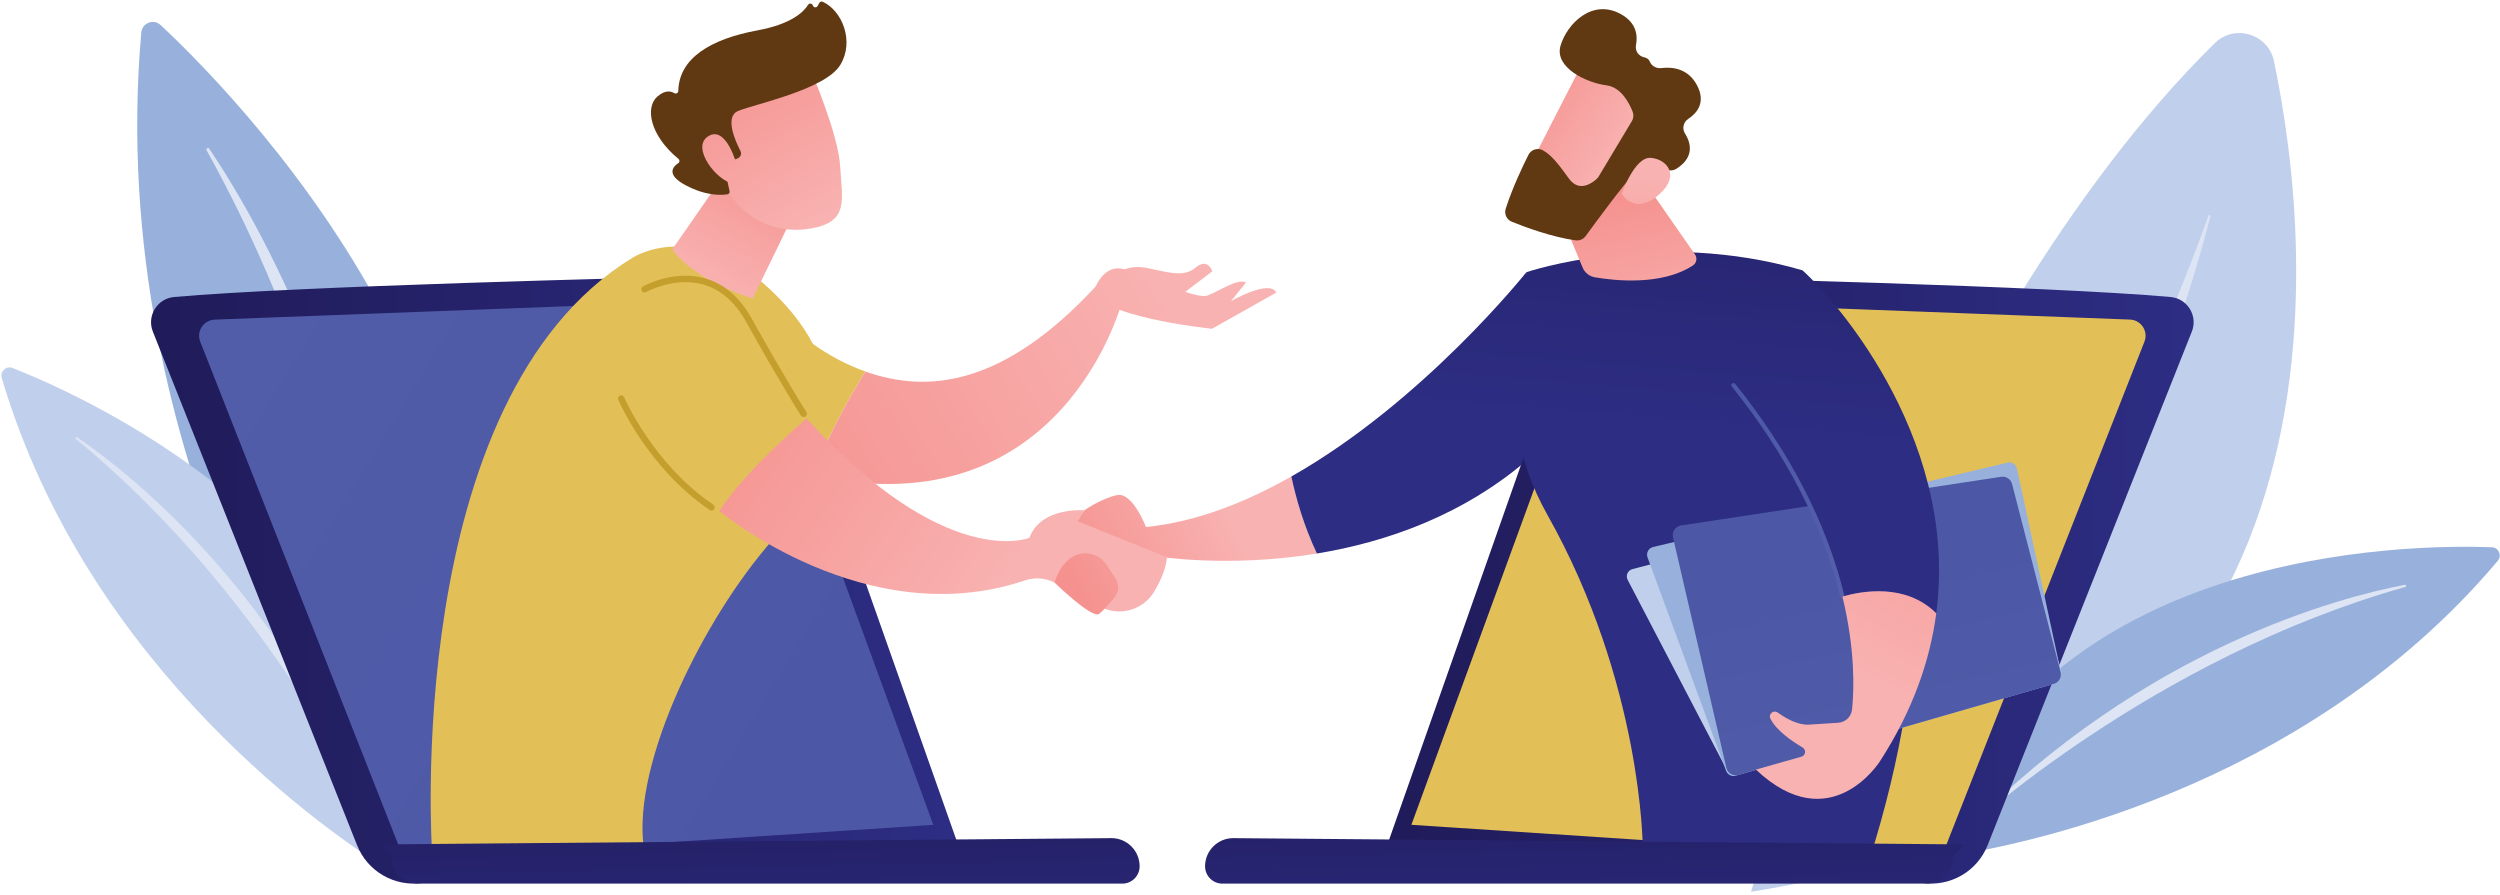 <svg width="617" height="221" viewBox="0 0 617 221" fill="none" xmlns="http://www.w3.org/2000/svg">
<path d="M432.149 220.08C432.149 220.08 473.549 82.64 546.569 10.68C551.479 5.84 559.789 8.32 561.209 15.06C570.679 60.15 585.899 196.11 432.149 220.08Z" fill="#C0CFEB"/>
<path d="M446.579 211.92C446.219 212.23 446.639 212.79 447.039 212.52C461.749 202.89 519.279 154.71 545.539 53.37C545.619 53.04 545.149 52.89 545.039 53.21C536.769 76.57 503.559 162.54 446.579 211.92Z" fill="#DDE4F4"/>
<path d="M39.64 6.18C60.52 25.69 150.19 117.53 101.94 215.52C101 217.43 98.38 217.67 97.11 215.97C83.61 197.86 25.57 113.21 34.87 8.02C35.09 5.65 37.91 4.56 39.64 6.18Z" fill="#98B1DC"/>
<path d="M50.99 37.11C50.75 36.68 51.37 36.3 51.64 36.7C64.28 55.42 99.62 115.78 98.44 204.13C98.45 204.14 95.34 116.73 50.99 37.11Z" fill="#DDE4F4"/>
<path d="M3.11 90.82C22.06 98.29 105.57 135.72 99.23 213.33C99.11 214.84 97.43 215.69 96.15 214.89C82.45 206.41 21.81 165.48 0.43 93.28C-0.05 91.66 1.54 90.2 3.11 90.82Z" fill="#C0CFEB"/>
<path d="M18.739 108.36C18.469 108.14 18.779 107.72 19.069 107.92C32.349 117.02 71.589 147.8 93.939 206.7C93.939 206.7 68.989 149.55 18.739 108.36Z" fill="#DDE4F4"/>
<path d="M614.99 135.06C594.63 134.3 503.12 135.11 477.82 208.76C477.33 210.19 478.52 211.64 480.02 211.43C495.96 209.15 567.94 195.97 616.46 138.4C617.54 137.1 616.67 135.12 614.99 135.06Z" fill="#98B1DC"/>
<path d="M593.64 144.86C593.98 144.76 593.86 144.26 593.52 144.33C577.7 147.35 529.42 159.81 485.33 204.81C485.33 204.8 531.09 162.45 593.64 144.86Z" fill="#DDE4F4"/>
<path d="M282.83 130.07C282.83 130.07 279.54 121.4 275.69 122.19C271.84 122.98 267.63 125.94 267.63 125.94L261.45 134.3C261.45 134.3 278.8 141.14 284.91 137.22C284.91 137.22 302.64 140.28 325.02 136.61C321.78 129.77 319.85 122.92 318.71 117.6C307.37 124.02 295.16 128.82 282.83 130.07Z" fill="url(#paint0_linear)"/>
<path d="M376.72 67.16C376.72 67.16 351.34 99.13 318.7 117.6C319.83 122.92 321.77 129.77 325.01 136.61C341.94 133.83 361.54 127.2 378.15 112.47L376.72 67.16Z" fill="url(#paint1_linear)"/>
<path d="M37.75 81.9L88.13 208.61C90.69 215.06 97.35 218.91 104.22 217.92L236.34 208.16L188.75 73.42C187.48 70.09 184.25 67.91 180.69 68C157.53 68.53 73.16 70.62 42.97 73.3C38.78 73.68 36.15 78.01 37.75 81.9Z" fill="url(#paint2_linear)"/>
<path d="M99.76 212.17L49.42 84.33C48.4 81.75 50.27 78.95 53.04 78.88L177.46 74.16C180.67 74.04 183.6 75.96 184.77 78.94L230.34 203.57L99.76 212.17Z" fill="url(#paint3_linear)"/>
<path d="M540.92 81.9L490.54 208.61C487.98 215.06 481.32 218.91 474.45 217.92L342.33 208.67L389.92 73.42C391.19 70.09 394.42 67.91 397.98 68C421.14 68.53 505.51 70.62 535.7 73.3C539.89 73.68 542.52 78.01 540.92 81.9Z" fill="url(#paint4_linear)"/>
<path d="M478.91 212.17L529.25 84.32C530.27 81.74 528.4 78.94 525.63 78.87L401.21 74.15C398 74.03 395.07 75.95 393.9 78.93L348.33 203.56L478.91 212.17Z" fill="#E3C057"/>
<path d="M186.5 71.39L188.08 113.71C192.56 115.25 196.82 116.45 200.87 117.34C203.41 109.17 209 99.14 213.57 91.68C196.76 85.74 186.5 71.39 186.5 71.39Z" fill="#E3C057"/>
<path d="M270.44 70.67C247.38 95.57 228.71 97.04 213.57 91.69C208.99 99.15 203.41 109.17 200.87 117.35C262.46 130.93 276.96 74.31 276.96 74.31L270.44 70.67Z" fill="url(#paint5_linear)"/>
<path d="M275.12 68.03C275.12 68.03 277.78 65.18 282.69 66.07C287.61 66.97 291.98 68.67 295.05 66.07C298.11 63.47 299.19 66.96 299.19 66.96L290.02 73.93L275.12 68.03Z" fill="url(#paint6_linear)"/>
<path d="M269.63 72.9C269.63 72.9 271.45 65.29 276.94 66.33C282.43 67.37 294.88 74.15 298.09 72.9C301.3 71.65 305.4 68.67 307.51 69.72L303.8 74.33C303.8 74.33 313.33 68.83 314.98 72.21L299.12 81.14C299.11 81.14 275.9 78.82 269.63 72.9Z" fill="url(#paint7_linear)"/>
<path d="M106.66 210.86C106.66 210.86 98.79 98.51 156.16 63.58C156.16 63.58 172.2 52.99 192.18 73.5C212.17 94.01 205.73 115.31 188.96 135.27C172.19 155.24 155.11 190.9 159.17 210.86H106.66Z" fill="#E3C057"/>
<path d="M185.08 32.98C185.06 34.32 165.96 61.45 165.96 61.45C165.96 61.45 169.39 68.2 185.76 73.69L199.89 44.64L185.08 32.98Z" fill="url(#paint8_linear)"/>
<path d="M177.561 126.14C177.561 126.14 213.801 156.49 252.941 143.25C255.371 142.43 258.021 142.61 260.291 143.8L271.541 149.74C276.261 152.23 282.111 150.6 284.851 146.01C286.411 143.4 287.751 140.41 288.011 137.55L266.001 128.64L267.621 125.94C267.621 125.94 256.871 125.03 254.061 132.73C254.061 132.73 233.591 141.25 199.061 103.27C199.061 103.27 183.391 116.6 177.561 126.14Z" fill="url(#paint9_linear)"/>
<path d="M175.61 126.01C175.46 126.01 175.3 125.97 175.16 125.87C159.85 115.53 152.65 98.84 152.58 98.67C152.41 98.26 152.6 97.79 153 97.62C153.41 97.45 153.88 97.64 154.05 98.05C154.12 98.21 161.15 114.48 176.05 124.55C176.42 124.8 176.51 125.3 176.27 125.66C176.12 125.88 175.87 126.01 175.61 126.01Z" fill="#C59F2E"/>
<path d="M198.34 102.94C198.08 102.94 197.82 102.81 197.67 102.57C197.62 102.5 192.96 95.24 184.08 79.33C181.37 74.49 177.82 71.42 173.53 70.22C166.4 68.22 159.53 72.05 159.46 72.09C159.08 72.31 158.59 72.17 158.37 71.79C158.15 71.41 158.29 70.92 158.67 70.7C158.97 70.53 166.17 66.51 173.95 68.68C178.68 70 182.56 73.32 185.49 78.56C194.34 94.41 198.99 101.64 199.03 101.71C199.27 102.08 199.16 102.58 198.79 102.82C198.64 102.9 198.49 102.94 198.34 102.94Z" fill="#C59F2E"/>
<path d="M200.12 17.43C200.12 17.43 206.92 33.04 207.37 41.24C207.83 49.44 209.59 54.75 200.12 56.4C190.64 58.05 182.66 53.33 178.34 45.17C178.34 45.17 171.56 32.59 173.08 27.44C174.6 22.29 200.12 17.43 200.12 17.43Z" fill="url(#paint10_linear)"/>
<path d="M181.57 39.3L182.11 39.06C182.8 38.76 183.09 37.94 182.75 37.27C181.41 34.69 178.81 28.77 182.17 27.39C186.51 25.61 203.69 22.11 207.39 16.01C210.95 10.15 207.8 2.59 203.05 0.44C202.73 0.3 202.36 0.41 202.2 0.72L201.8 1.47C201.53 1.98 200.77 1.9 200.61 1.35C200.46 0.82 199.75 0.71 199.45 1.18C198.31 3 195.23 5.96 187.01 7.48C175.32 9.64 167.59 14.37 167.4 22.45C167.39 22.96 166.84 23.25 166.4 22.98C165.54 22.45 164.16 22.21 162.31 23.76C159.1 26.46 160.41 33.46 167.45 39.22C167.78 39.49 167.78 40.02 167.42 40.25C166.14 41.08 164.24 43.06 169.17 45.69C174.27 48.42 178.07 48.19 179.54 47.95C179.9 47.89 180.14 47.54 180.06 47.18L178.5 40.08C178.41 39.68 178.72 39.3 179.13 39.3H181.57V39.3Z" fill="#603913"/>
<path d="M181.861 40.8C181.861 40.8 179.271 30.83 174.801 33.62C170.331 36.42 177.121 44.8 180.721 45.17L181.861 40.8Z" fill="url(#paint11_linear)"/>
<path d="M260.29 143.8C260.29 143.8 269.5 152.81 271.28 151.5C271.91 151.03 273.51 149.34 275.06 147.45C276.15 146.12 276.27 144.24 275.33 142.79L273.16 139.44C271.09 136.25 266.66 135.58 263.79 138.07C262.33 139.34 261.02 141.16 260.29 143.8Z" fill="url(#paint12_linear)"/>
<path d="M405.431 209.21C405.431 209.21 405.371 168.73 381.831 126.94C374.471 113.87 371.851 98.65 374.151 83.82L376.731 67.17C376.731 67.17 409.031 56.24 444.831 66.71C444.831 66.71 494.471 107.68 461.291 212.48L405.431 209.21Z" fill="url(#paint13_linear)"/>
<path d="M382.22 45.91L390.59 66.03C391.12 67.3 392.26 68.21 393.62 68.44C398.45 69.27 410.13 70.56 417.8 65.52C418.71 64.92 418.95 63.68 418.32 62.78L402.85 40.57L382.22 45.91Z" fill="url(#paint14_linear)"/>
<path d="M402.88 140.46C401.73 140.76 401.15 142.06 401.71 143.12L425.94 189.58C426.35 190.36 427.25 190.75 428.1 190.51L507.35 167.63C508.34 167.35 508.91 166.31 508.62 165.33L494.97 118.07C494.69 117.1 493.69 116.53 492.71 116.79L402.88 140.46Z" fill="#C0CFEB"/>
<path d="M407.99 135C406.86 135.27 406.21 136.47 406.61 137.57L426 190.25C426.35 191.21 427.39 191.73 428.37 191.45L507.38 168.64C508.36 168.36 508.96 167.36 508.74 166.36L497.79 115.65C497.56 114.58 496.5 113.91 495.44 114.17L407.99 135Z" fill="#98B1DC"/>
<path d="M414.869 129.69C413.479 129.9 412.569 131.25 412.889 132.61L426.059 189.48C426.369 190.82 427.749 191.63 429.069 191.25L506.889 168.78C508.139 168.42 508.879 167.13 508.549 165.87L496.579 119.45C496.269 118.25 495.109 117.49 493.889 117.67L414.869 129.69Z" fill="url(#paint15_linear)"/>
<path d="M477.86 151.38C483.9 105.76 448.74 70.67 448.74 70.67L427.82 95.06C443.7 114.86 451.25 133 454.7 147.24C459.28 145.91 470.29 143.8 477.86 151.38Z" fill="url(#paint16_linear)"/>
<path d="M454.71 147.78C454.47 147.78 454.25 147.62 454.19 147.37C449.91 129.7 440.9 112.21 427.41 95.4C427.23 95.17 427.26 94.83 427.49 94.65C427.72 94.46 428.06 94.5 428.24 94.73C441.83 111.67 450.91 129.3 455.22 147.12C455.29 147.41 455.11 147.7 454.83 147.77C454.79 147.77 454.75 147.78 454.71 147.78Z" fill="url(#paint17_linear)"/>
<path d="M454.71 147.24C457.92 160.48 457.58 170.36 457.09 175.08C456.91 176.86 455.48 178.25 453.69 178.37C451.66 178.51 448.91 178.7 446.44 178.84C443.73 179 440.73 177.28 438.72 175.85C437.69 175.12 436.37 176.26 436.94 177.38C438.44 180.32 442.25 182.93 444.87 184.47C445.82 185.03 445.65 186.46 444.58 186.76L433.36 189.94C451.8 207.31 463.98 187.87 463.98 187.87C472.12 175.29 476.33 162.99 477.87 151.37C470.29 143.8 459.28 145.91 454.71 147.24Z" fill="url(#paint18_linear)"/>
<path d="M390.88 15.13C390.53 15.46 376.04 43.92 376.04 43.92L392.47 51.85L410.21 26.92C410.21 26.91 396.77 9.58 390.88 15.13Z" fill="url(#paint19_linear)"/>
<path d="M402.74 29.9L394.55 43.56C394.43 43.77 394.28 43.95 394.1 44.12C393.12 45.03 389.79 47.67 387.21 44.07C385.01 41.01 382.95 38.22 380.74 37.07C379.45 36.4 377.86 36.93 377.21 38.23C375.86 40.91 373.25 46.36 371.6 51.53C371.19 52.83 371.86 54.22 373.12 54.73C376.45 56.08 383.02 58.51 388.85 59.32C389.81 59.45 390.76 59.05 391.33 58.27C393.84 54.83 400.91 45.22 403.33 42.82C405.57 40.59 409.71 41.43 411.58 41.96C412.29 42.16 413.04 42.07 413.67 41.69C415.56 40.55 418.86 37.71 415.84 32.91C415.09 31.72 415.47 30.12 416.65 29.35C418.76 27.96 421.06 25.35 418.87 21.13C416.66 16.85 412.71 16.47 410.02 16.8C408.83 16.95 407.62 16.32 407.17 15.21C406.97 14.72 406.57 14.3 405.82 14.15C404.41 13.86 403.49 12.57 403.76 11.16C404.23 8.74 403.88 5.6 400.01 3.47C392.92 -0.43 386.71 5.92 385.14 11.28C383.56 16.64 391.49 20.43 396.47 21.06C400.13 21.52 402.14 25.52 402.95 27.61C403.23 28.36 403.16 29.21 402.74 29.9Z" fill="#603913"/>
<path d="M400.25 47.84C400.25 47.84 403.4 38.62 407.44 38.96C411.47 39.3 414.65 43.32 409.65 47.83C403.42 53.45 400.25 47.84 400.25 47.84Z" fill="url(#paint20_linear)"/>
<path d="M281.26 213.8C281.26 216.16 279.35 218.08 276.98 218.08H103.22C99.63 218.08 96.72 215.17 96.72 211.58L93.99 208.4L274.41 206.85C278.21 206.91 281.26 210.01 281.26 213.8Z" fill="url(#paint21_linear)"/>
<path d="M297.41 213.8C297.41 216.16 299.32 218.08 301.69 218.08H475.45C479.04 218.08 481.95 215.17 481.95 211.58L484.68 208.4L304.26 206.85C300.46 206.91 297.41 210.01 297.41 213.8Z" fill="url(#paint22_linear)"/>
<defs>
<linearGradient id="paint0_linear" x1="266.412" y1="146.076" x2="302.964" y2="127.8" gradientUnits="userSpaceOnUse">
<stop stop-color="#F5928F"/>
<stop offset="1" stop-color="#F8B2B1"/>
</linearGradient>
<linearGradient id="paint1_linear" x1="359.529" y1="-19.275" x2="349.559" y2="101.361" gradientUnits="userSpaceOnUse">
<stop stop-color="#201B59"/>
<stop offset="1" stop-color="#2D2D84"/>
</linearGradient>
<linearGradient id="paint2_linear" x1="37.276" y1="143.041" x2="236.338" y2="143.041" gradientUnits="userSpaceOnUse">
<stop stop-color="#201B59"/>
<stop offset="1" stop-color="#2D2D84"/>
</linearGradient>
<linearGradient id="paint3_linear" x1="200.734" y1="180.094" x2="-18.433" y2="47.235" gradientUnits="userSpaceOnUse">
<stop stop-color="#4C57A6"/>
<stop offset="1" stop-color="#5560AB"/>
</linearGradient>
<linearGradient id="paint4_linear" x1="342.331" y1="143.041" x2="541.394" y2="143.041" gradientUnits="userSpaceOnUse">
<stop stop-color="#201B59"/>
<stop offset="1" stop-color="#2D2D84"/>
</linearGradient>
<linearGradient id="paint5_linear" x1="187.466" y1="126.794" x2="285.654" y2="70.473" gradientUnits="userSpaceOnUse">
<stop stop-color="#F5928F"/>
<stop offset="1" stop-color="#F8B2B1"/>
</linearGradient>
<linearGradient id="paint6_linear" x1="186.871" y1="125.757" x2="285.059" y2="69.435" gradientUnits="userSpaceOnUse">
<stop stop-color="#F5928F"/>
<stop offset="1" stop-color="#F8B2B1"/>
</linearGradient>
<linearGradient id="paint7_linear" x1="189.197" y1="129.814" x2="287.386" y2="73.493" gradientUnits="userSpaceOnUse">
<stop stop-color="#F5928F"/>
<stop offset="1" stop-color="#F8B2B1"/>
</linearGradient>
<linearGradient id="paint8_linear" x1="190.973" y1="38.712" x2="174.525" y2="70.113" gradientUnits="userSpaceOnUse">
<stop stop-color="#F5928F"/>
<stop offset="1" stop-color="#F8B2B1"/>
</linearGradient>
<linearGradient id="paint9_linear" x1="177.772" y1="95.209" x2="248.547" y2="142.559" gradientUnits="userSpaceOnUse">
<stop stop-color="#F5928F"/>
<stop offset="1" stop-color="#F8B2B1"/>
</linearGradient>
<linearGradient id="paint10_linear" x1="178.217" y1="13.294" x2="203.138" y2="54.165" gradientUnits="userSpaceOnUse">
<stop stop-color="#F5928F"/>
<stop offset="1" stop-color="#F8B2B1"/>
</linearGradient>
<linearGradient id="paint11_linear" x1="166.518" y1="20.428" x2="191.439" y2="61.299" gradientUnits="userSpaceOnUse">
<stop stop-color="#F5928F"/>
<stop offset="1" stop-color="#F8B2B1"/>
</linearGradient>
<linearGradient id="paint12_linear" x1="266.077" y1="145.407" x2="302.63" y2="127.131" gradientUnits="userSpaceOnUse">
<stop stop-color="#F5928F"/>
<stop offset="1" stop-color="#F8B2B1"/>
</linearGradient>
<linearGradient id="paint13_linear" x1="434.194" y1="-13.104" x2="424.224" y2="107.531" gradientUnits="userSpaceOnUse">
<stop stop-color="#201B59"/>
<stop offset="1" stop-color="#2D2D84"/>
</linearGradient>
<linearGradient id="paint14_linear" x1="399.168" y1="48.819" x2="407.143" y2="86.037" gradientUnits="userSpaceOnUse">
<stop stop-color="#F5928F"/>
<stop offset="1" stop-color="#F8B2B1"/>
</linearGradient>
<linearGradient id="paint15_linear" x1="459.255" y1="142.659" x2="481.001" y2="240.18" gradientUnits="userSpaceOnUse">
<stop stop-color="#4C57A6"/>
<stop offset="1" stop-color="#5560AB"/>
</linearGradient>
<linearGradient id="paint16_linear" x1="463.958" y1="-10.645" x2="453.988" y2="109.991" gradientUnits="userSpaceOnUse">
<stop stop-color="#201B59"/>
<stop offset="1" stop-color="#2D2D84"/>
</linearGradient>
<linearGradient id="paint17_linear" x1="419.5" y1="109.56" x2="463.034" y2="132.737" gradientUnits="userSpaceOnUse">
<stop stop-color="#4C57A6"/>
<stop offset="1" stop-color="#5560AB"/>
</linearGradient>
<linearGradient id="paint18_linear" x1="492.114" y1="102.472" x2="458.984" y2="166.183" gradientUnits="userSpaceOnUse">
<stop stop-color="#F5928F"/>
<stop offset="1" stop-color="#F8B2B1"/>
</linearGradient>
<linearGradient id="paint19_linear" x1="374.604" y1="21.644" x2="399.859" y2="37.926" gradientUnits="userSpaceOnUse">
<stop stop-color="#F5928F"/>
<stop offset="1" stop-color="#F8B2B1"/>
</linearGradient>
<linearGradient id="paint20_linear" x1="404.49" y1="85.889" x2="406.3" y2="43.825" gradientUnits="userSpaceOnUse">
<stop stop-color="#F5928F"/>
<stop offset="1" stop-color="#F8B2B1"/>
</linearGradient>
<linearGradient id="paint21_linear" x1="187.044" y1="182.382" x2="188.403" y2="249.316" gradientUnits="userSpaceOnUse">
<stop stop-color="#201B59"/>
<stop offset="1" stop-color="#2D2D84"/>
</linearGradient>
<linearGradient id="paint22_linear" x1="390.376" y1="178.254" x2="391.735" y2="245.193" gradientUnits="userSpaceOnUse">
<stop stop-color="#201B59"/>
<stop offset="1" stop-color="#2D2D84"/>
</linearGradient>
</defs>
</svg>

